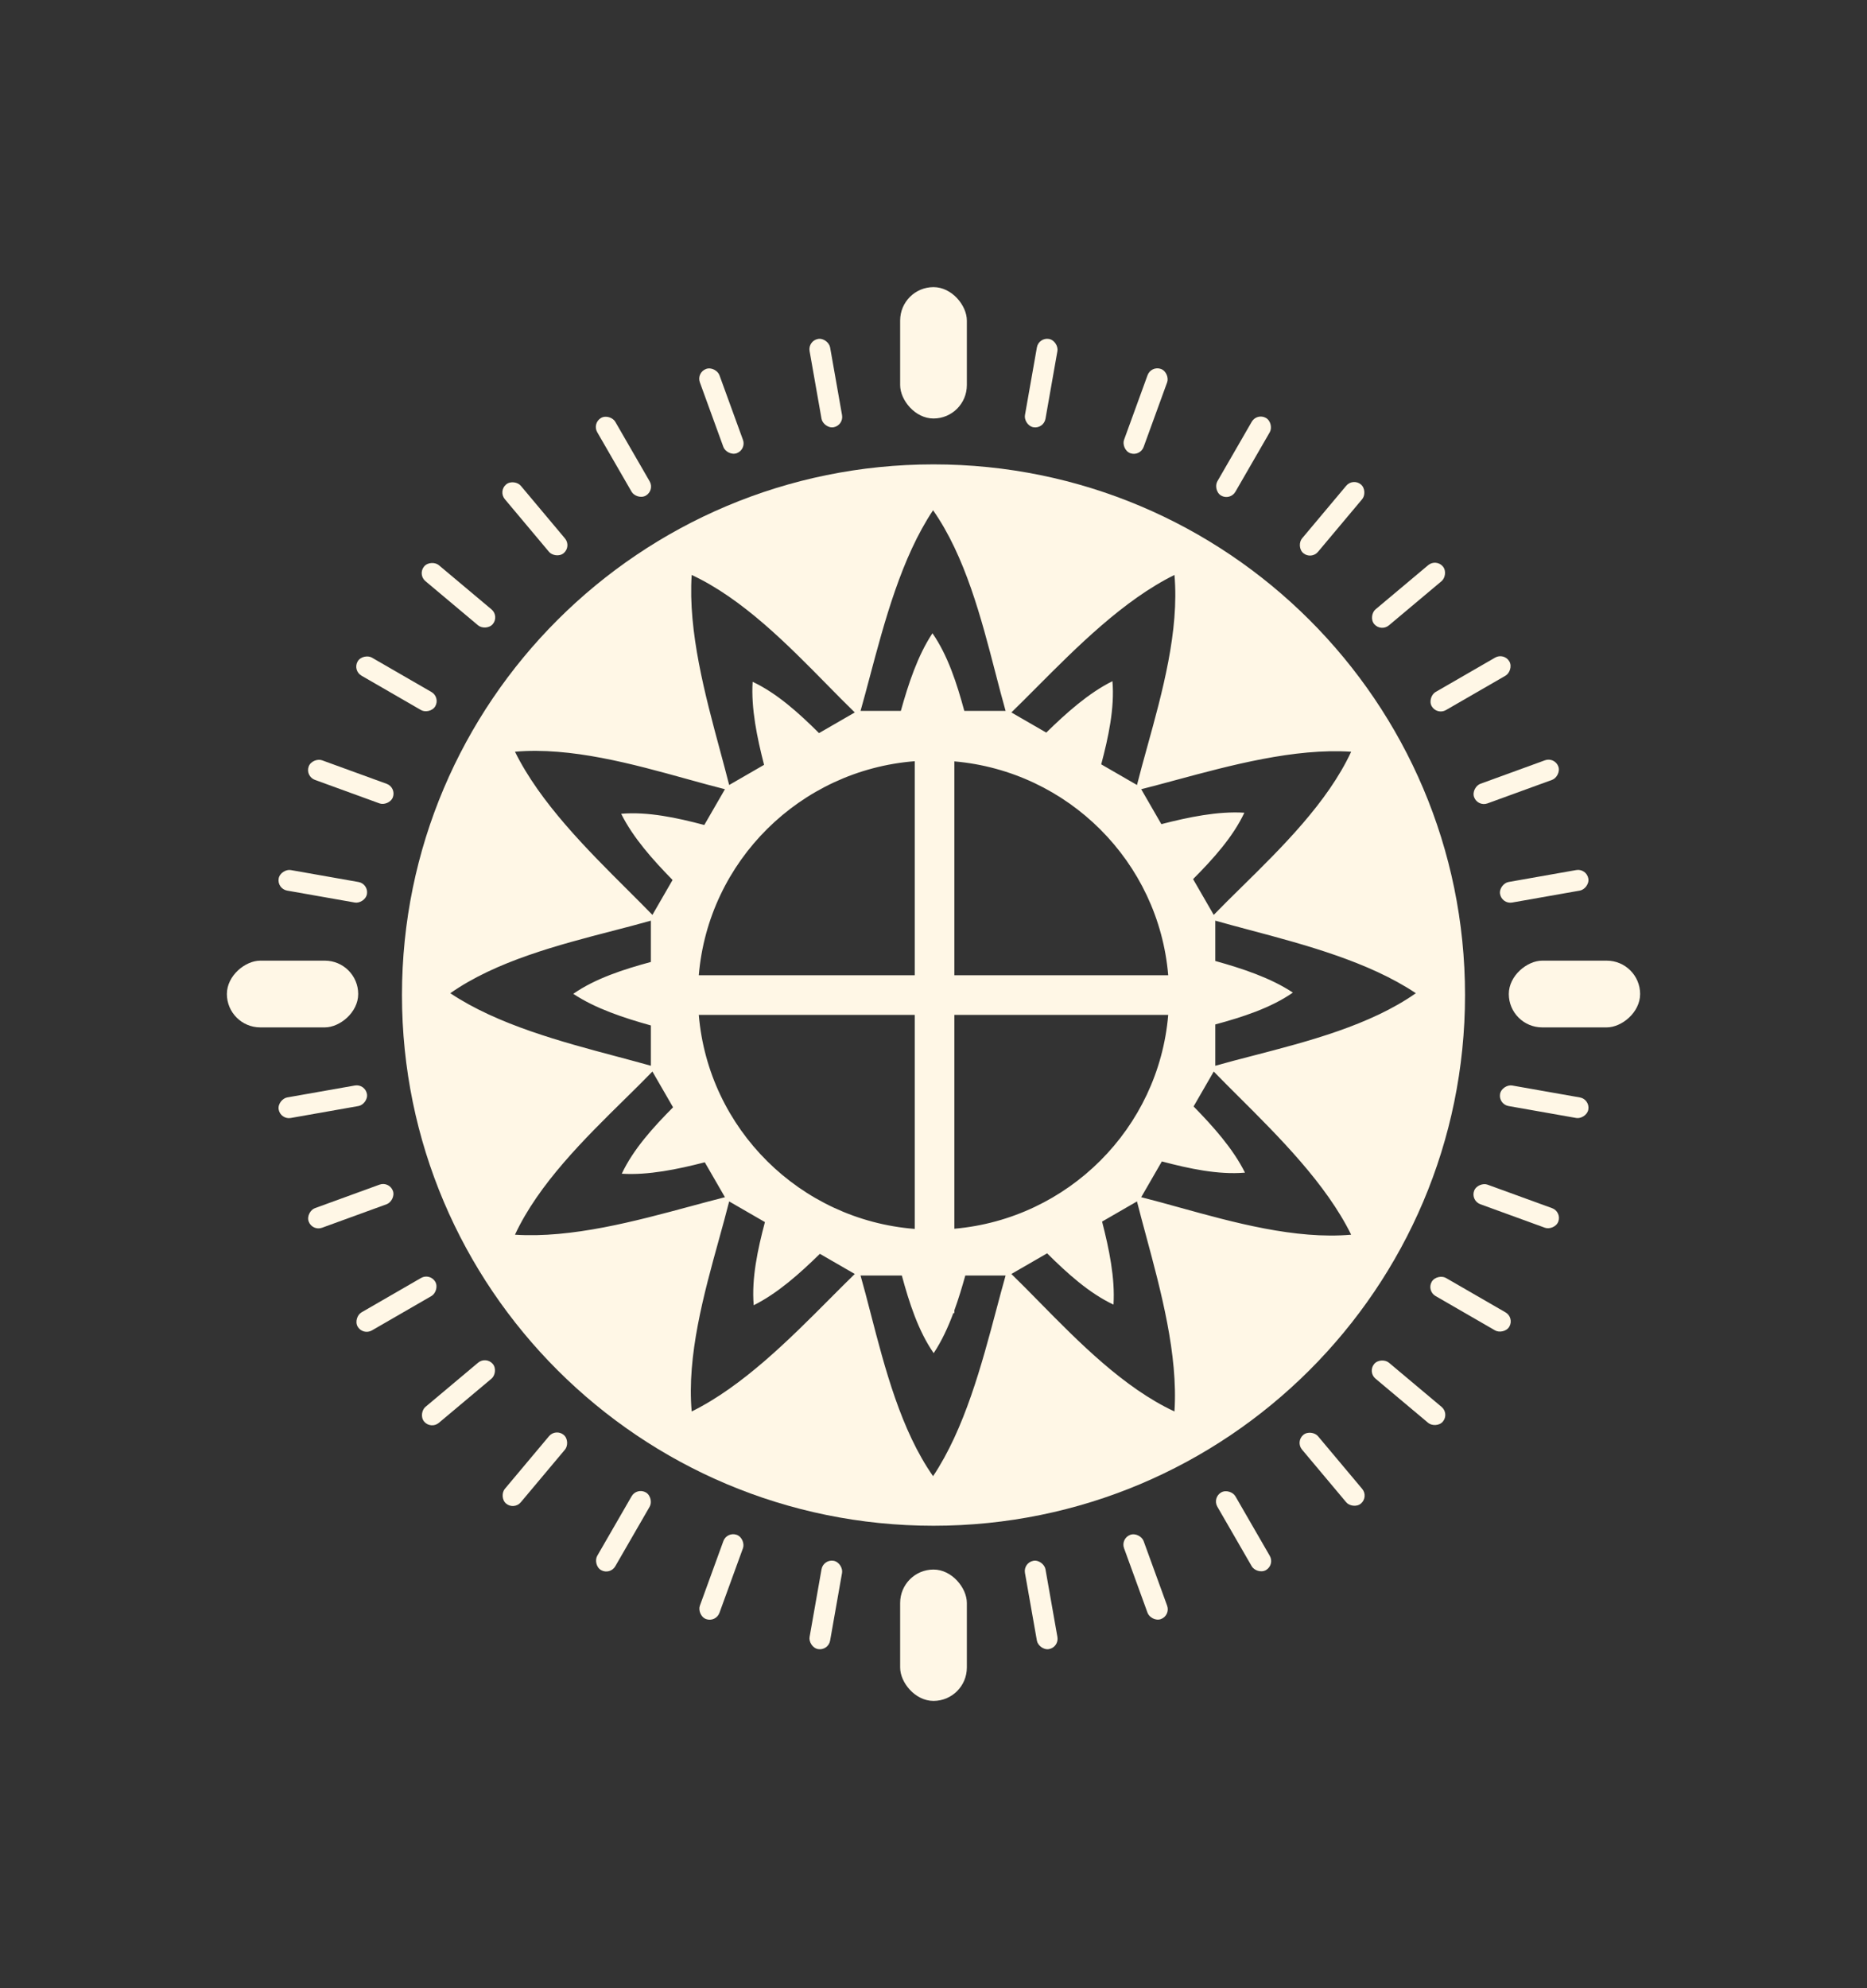 <svg width="683" height="727" viewBox="0 0 683 727" fill="none" xmlns="http://www.w3.org/2000/svg">
<rect x="0" y="0" width="683" height="727" fill="#333333" stroke="none"/>
<path fill-rule="evenodd" clip-rule="evenodd" d="M535.947 363.881C535.947 471.061 448.89 557.947 341.5 557.947C234.11 557.947 147.053 471.061 147.053 363.881C147.053 256.702 234.11 169.816 341.5 169.816C448.89 169.816 535.947 256.702 535.947 363.881ZM349.125 371.126H427.364C423.88 412.609 390.746 445.702 349.125 449.335V371.126ZM349.125 356.637H427.364C423.88 315.154 390.746 282.061 349.125 278.427V356.637ZM334.637 278.364V356.637H255.636C259.141 314.901 292.659 281.657 334.637 278.364ZM334.637 371.126V449.399C292.659 446.105 259.142 412.862 255.636 371.126H334.637ZM348.767 480.168C346.801 485.432 344.468 490.466 341.568 494.828C335.949 486.768 332.596 476.348 329.918 466.443L329.917 466.443H314.811C316.061 470.832 317.282 475.545 318.551 480.444L318.551 480.444C323.677 500.231 329.589 523.05 341.343 539.818L341.344 539.818L341.344 539.818C352.883 522.554 359.134 499.049 364.482 478.941L364.482 478.939C365.641 474.581 366.758 470.383 367.876 466.443L367.876 466.443H353.133C351.953 470.674 350.651 474.999 349.125 479.196V480.168H348.767ZM364.136 245.966L364.136 245.966C365.405 250.865 366.626 255.578 367.876 259.967H352.769C350.091 250.061 346.738 239.641 341.118 231.581C335.74 239.672 332.311 250.076 329.554 259.967H314.811C315.93 256.026 317.046 251.828 318.205 247.47L318.205 247.469C323.553 227.361 329.804 203.856 341.343 186.591C353.097 203.36 359.009 226.179 364.136 245.966ZM494.296 274.898C485.651 293.462 468.845 309.991 454.272 324.324L454.271 324.326L454.268 324.329L454.268 324.329L454.266 324.33L454.263 324.334L454.261 324.336L454.258 324.339L454.249 324.347C450.65 327.887 447.187 331.294 444.017 334.564L436.464 321.481C443.703 314.209 451.051 306.095 455.221 297.198C445.526 296.586 434.801 298.819 424.856 301.376L417.485 288.608C421.457 287.607 425.651 286.474 430.005 285.299C450.093 279.876 473.575 273.538 494.296 274.898ZM224.106 340.412L224.106 340.412C204.319 345.539 181.5 351.451 164.731 363.205C181.996 374.744 205.501 380.995 225.609 386.343L225.61 386.343C229.968 387.502 234.166 388.619 238.107 389.737V374.994C228.216 372.237 217.812 368.808 209.721 363.43C217.781 357.81 228.201 354.457 238.107 351.779V336.673C233.718 337.922 229.005 339.143 224.106 340.412ZM458.583 385.998L458.583 385.998C453.684 387.267 448.971 388.488 444.582 389.737V374.631C454.488 371.953 464.908 368.6 472.968 362.98C464.878 357.602 454.473 354.173 444.582 351.416V336.673C448.523 337.791 452.721 338.908 457.078 340.067L457.08 340.067C477.188 345.415 500.693 351.666 517.958 363.205C501.189 374.959 478.37 380.871 458.583 385.998ZM228.416 402.085C213.843 416.418 197.037 432.948 188.392 451.512C209.113 452.872 232.595 446.534 252.683 441.111L252.684 441.11L252.702 441.106C257.049 439.932 261.237 438.802 265.204 437.802L257.832 425.034C247.887 427.591 237.163 429.824 227.467 429.212C231.637 420.315 238.985 412.201 246.224 404.929L238.671 391.846C235.496 395.122 232.026 398.535 228.419 402.083L228.417 402.085L228.416 402.085ZM253.037 210.253C271.6 218.898 288.13 235.704 302.463 250.277L302.464 250.277C306.012 253.885 309.426 257.356 312.702 260.532L299.62 268.085C292.348 260.846 284.234 253.498 275.337 249.328C274.725 259.024 276.958 269.748 279.515 279.693L266.747 287.064C265.745 283.092 264.613 278.898 263.438 274.544C258.015 254.456 251.676 230.974 253.037 210.253ZM380.224 476.133C394.557 490.706 411.087 507.512 429.65 516.157C431.011 495.436 424.672 471.954 419.25 451.866L419.249 451.864C418.074 447.511 416.942 443.317 415.94 439.345L403.173 446.717C405.73 456.662 407.963 467.386 407.35 477.082C398.454 472.911 390.34 465.564 383.067 458.325L369.985 465.878C373.262 469.054 376.676 472.525 380.224 476.133ZM188.392 274.898C208.791 273.103 231.509 279.393 251.208 284.846C256.085 286.197 260.778 287.496 265.204 288.608L257.65 301.691C247.733 299.058 237.032 296.751 227.242 297.588C231.559 306.291 238.856 314.462 246.043 321.796L238.671 334.564C235.818 331.625 232.742 328.56 229.548 325.378L229.546 325.376L229.545 325.375C214.805 310.69 197.574 293.523 188.392 274.898ZM431.48 441.563C451.179 447.017 473.897 453.307 494.296 451.512C485.114 432.887 467.883 415.72 453.143 401.035C449.948 397.852 446.87 394.786 444.017 391.846L436.645 404.614C443.832 411.948 451.129 420.119 455.446 428.822C445.656 429.659 434.955 427.352 425.038 424.719L417.484 437.802C421.91 438.914 426.602 440.213 431.479 441.563L431.48 441.563ZM429.65 210.253C431.445 230.652 425.156 253.37 419.702 273.069L419.702 273.07C418.351 277.947 417.052 282.639 415.94 287.065L402.857 279.511C405.491 269.594 407.797 258.893 406.96 249.103C398.257 253.421 390.086 260.717 382.752 267.904L369.985 260.532C372.923 257.68 375.988 254.603 379.17 251.409L379.172 251.407L379.173 251.406C393.859 236.666 411.025 219.435 429.65 210.253ZM262.985 453.341C257.531 473.04 251.242 495.758 253.037 516.157C271.662 506.975 288.828 489.744 303.514 475.004L303.516 475.002C306.698 471.808 309.764 468.731 312.702 465.878L299.934 458.506C292.601 465.693 284.429 472.989 275.726 477.307C274.89 467.517 277.196 456.816 279.829 446.899L266.747 439.345C265.635 443.771 264.336 448.463 262.985 453.34L262.985 453.341Z" fill="#FFF7E6"/>
<rect x="329.3" y="105" width="24.401" height="48.04" rx="12.201" fill="#FFF7E6"/>
<rect x="329.3" y="573.961" width="24.401" height="48.04" rx="12.201" fill="#FFF7E6"/>
<rect x="295.505" y="124.608" width="7.625" height="32.789" rx="3.813" transform="rotate(-10 295.505 124.608)" fill="#FFF7E6"/>
<rect x="374.292" y="571.425" width="7.625" height="32.789" rx="3.813" transform="rotate(-10 374.292 571.425)" fill="#FFF7E6"/>
<rect x="254.721" y="136.224" width="7.625" height="32.789" rx="3.813" transform="rotate(-20 254.721 136.224)" fill="#FFF7E6"/>
<rect x="409.899" y="562.572" width="7.625" height="32.789" rx="3.813" transform="rotate(-20 409.899 562.572)" fill="#FFF7E6"/>
<rect x="216.573" y="154.746" width="7.625" height="32.789" rx="3.813" transform="rotate(-30 216.573 154.746)" fill="#FFF7E6"/>
<rect x="443.428" y="547.671" width="7.625" height="32.789" rx="3.813" transform="rotate(-30 443.428 547.671)" fill="#FFF7E6"/>
<rect x="182.221" y="179.611" width="7.625" height="32.789" rx="3.813" transform="rotate(-40 182.221 179.611)" fill="#FFF7E6"/>
<rect x="473.861" y="527.173" width="7.625" height="32.789" rx="3.813" transform="rotate(-40 473.861 527.173)" fill="#FFF7E6"/>
<rect x="152.709" y="210.063" width="7.625" height="32.789" rx="3.813" transform="rotate(-50 152.709 210.063)" fill="#FFF7E6"/>
<rect x="500.271" y="501.702" width="7.625" height="32.789" rx="3.813" transform="rotate(-50 500.271 501.702)" fill="#FFF7E6"/>
<rect x="128.933" y="245.177" width="7.625" height="32.789" rx="3.813" transform="rotate(-60 128.933 245.177)" fill="#FFF7E6"/>
<rect x="521.858" y="472.032" width="7.625" height="32.789" rx="3.813" transform="rotate(-60 521.858 472.032)" fill="#FFF7E6"/>
<rect x="111.616" y="283.887" width="7.625" height="32.789" rx="3.813" transform="rotate(-70 111.616 283.887)" fill="#FFF7E6"/>
<rect x="537.964" y="439.065" width="7.625" height="32.789" rx="3.813" transform="rotate(-70 537.964 439.065)" fill="#FFF7E6"/>
<rect x="101.284" y="325.015" width="7.625" height="32.789" rx="3.813" transform="rotate(-80 101.284 325.015)" fill="#FFF7E6"/>
<rect x="548.101" y="403.801" width="7.625" height="32.789" rx="3.813" transform="rotate(-80 548.101 403.801)" fill="#FFF7E6"/>
<rect x="580.393" y="317.505" width="7.625" height="32.789" rx="3.813" transform="rotate(80 580.393 317.505)" fill="#FFF7E6"/>
<rect x="133.576" y="396.292" width="7.625" height="32.789" rx="3.813" transform="rotate(80 133.576 396.292)" fill="#FFF7E6"/>
<rect x="568.777" y="276.721" width="7.625" height="32.789" rx="3.813" transform="rotate(70 568.777 276.721)" fill="#FFF7E6"/>
<rect x="142.429" y="431.899" width="7.625" height="32.789" rx="3.813" transform="rotate(70 142.429 431.899)" fill="#FFF7E6"/>
<rect x="550.255" y="238.573" width="7.625" height="32.789" rx="3.813" transform="rotate(60 550.255 238.573)" fill="#FFF7E6"/>
<rect x="157.331" y="465.428" width="7.625" height="32.789" rx="3.813" transform="rotate(60 157.331 465.428)" fill="#FFF7E6"/>
<rect x="525.39" y="204.222" width="7.625" height="32.789" rx="3.813" transform="rotate(50 525.39 204.222)" fill="#FFF7E6"/>
<rect x="177.828" y="495.861" width="7.625" height="32.789" rx="3.813" transform="rotate(50 177.828 495.861)" fill="#FFF7E6"/>
<rect x="494.938" y="174.709" width="7.625" height="32.789" rx="3.813" transform="rotate(40 494.938 174.709)" fill="#FFF7E6"/>
<rect x="203.299" y="522.271" width="7.625" height="32.789" rx="3.813" transform="rotate(40 203.299 522.271)" fill="#FFF7E6"/>
<rect x="459.824" y="150.934" width="7.625" height="32.789" rx="3.813" transform="rotate(30 459.824 150.934)" fill="#FFF7E6"/>
<rect x="232.969" y="543.858" width="7.625" height="32.789" rx="3.813" transform="rotate(30 232.969 543.858)" fill="#FFF7E6"/>
<rect x="421.115" y="133.616" width="7.625" height="32.789" rx="3.813" transform="rotate(20 421.115 133.616)" fill="#FFF7E6"/>
<rect x="265.937" y="559.964" width="7.625" height="32.789" rx="3.813" transform="rotate(20 265.937 559.964)" fill="#FFF7E6"/>
<rect x="379.986" y="123.284" width="7.625" height="32.789" rx="3.813" transform="rotate(10 379.986 123.284)" fill="#FFF7E6"/>
<rect x="301.2" y="570.101" width="7.625" height="32.789" rx="3.813" transform="rotate(10 301.2 570.101)" fill="#FFF7E6"/>
<rect x="83" y="375.701" width="24.401" height="48.04" rx="12.201" transform="rotate(-90 83 375.701)" fill="#FFF7E6"/>
<rect x="551.961" y="375.701" width="24.401" height="48.04" rx="12.201" transform="rotate(-90 551.961 375.701)" fill="#FFF7E6"/>
</svg>
